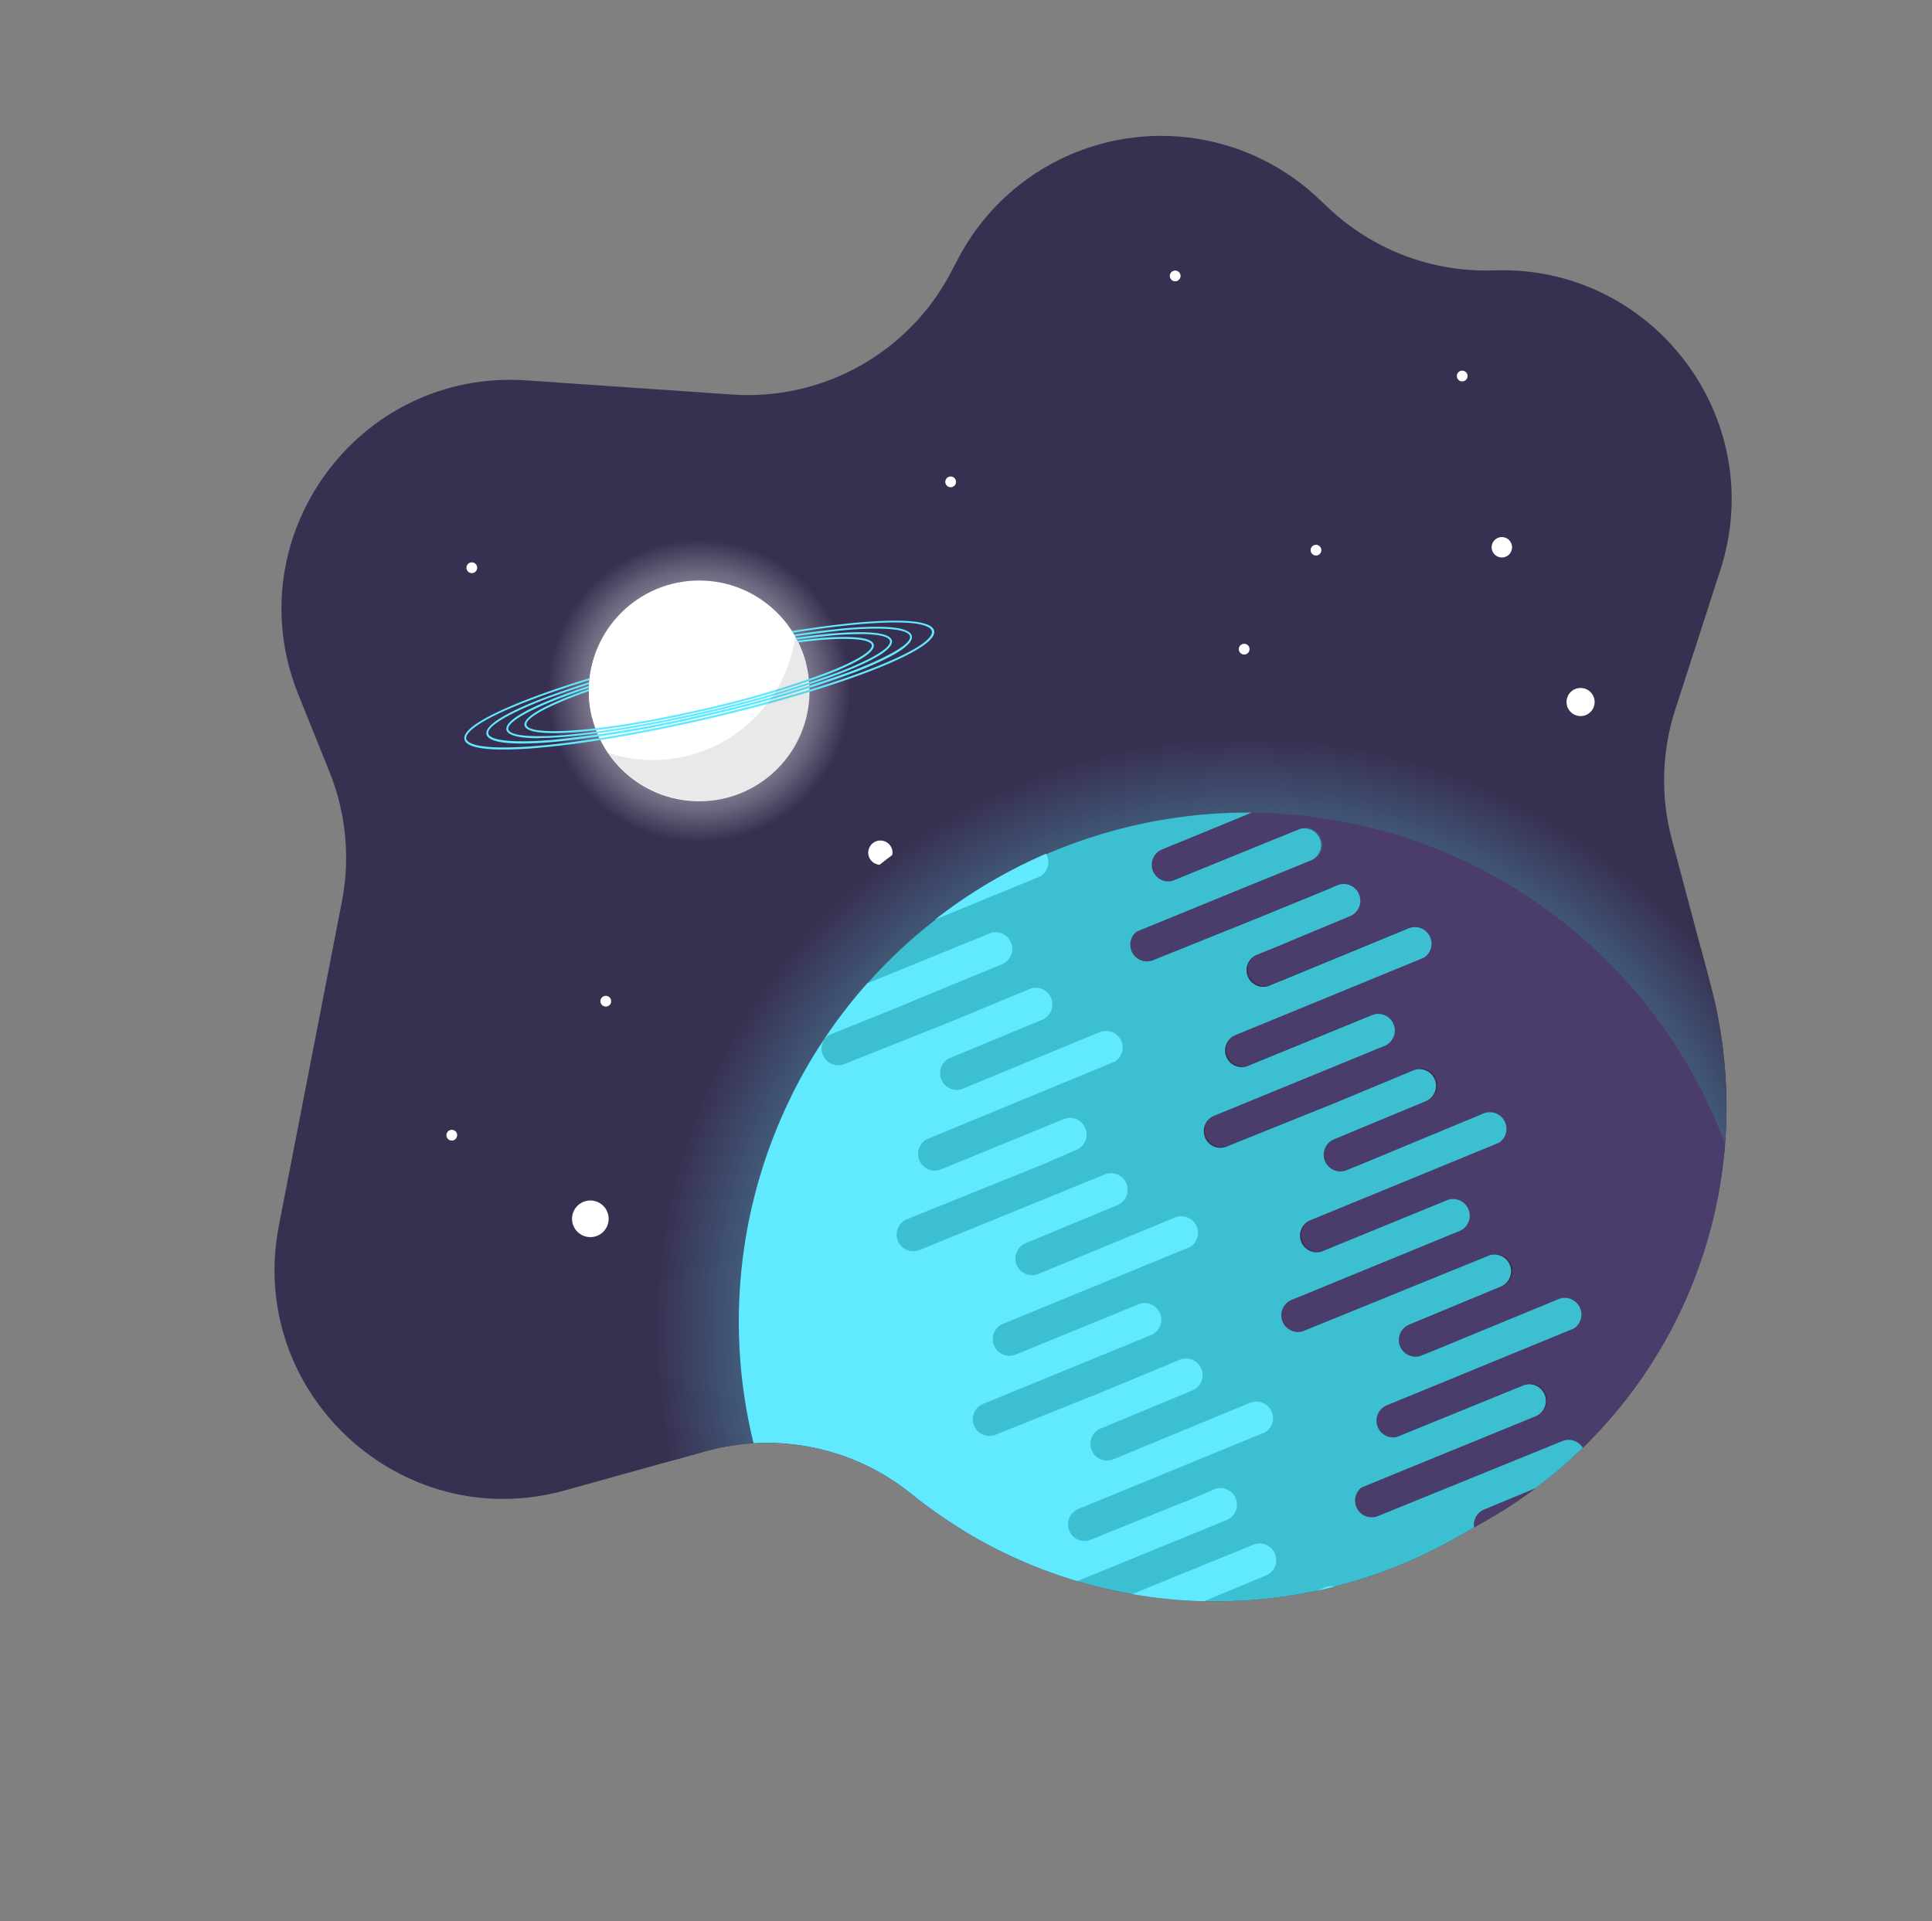 <svg id="Layer_1" data-name="Layer 1" xmlns="http://www.w3.org/2000/svg" xmlns:xlink="http://www.w3.org/1999/xlink" viewBox="0 0 534.79 531.87">
  <rect x="0" y="0" width="534.79" height="531.87" fill="#808080" stroke="none"/>
  <defs>
    <style>

      @keyframes infinite-spinning {
        from {
          transform: rotate(0deg);
        }
        to {
          transform: rotate(360deg);
        }
      }

      @keyframes infinite-spinning-2 {
        from {
          transform: rotate(-15deg);
        }
        to {
          transform: rotate(30deg);
        }
      }

      @-webkit-keyframes fader {
        from {
          opacity: 1.0;
        }
        to {
          opacity: 0.3;
        }
      }
      @-moz-keyframes fader {
        from {
          opacity: 1.0;
        }
        to {
          opacity: 0.3;
        }
      }
      @-o-keyframes fader {
        from {
          opacity: 1.0;
        }
        to {
          opacity: 0.3;
        }
      }
      @keyframes fader {
         from {
          opacity: 1.0;
        }
        to {
          opacity: 0.3;
        }
      }

      @-webkit-keyframes fader-2 {
        from {
          opacity: 1.0;
        }
        to {
          opacity: 0.6;
        }
      }
      @-moz-keyframes fader-2 {
        from {
          opacity: 1.0;
        }
        to {
          opacity: 0.6;
        }
      }
      @-o-keyframes fader-2 {
        from {
          opacity: 1.0;
        }
        to {
          opacity: 0.6;
        }
      }
      @keyframes fader-2 {
         from {
          opacity: 1.0;
        }
        to {
          opacity: 0.6;
        }
      }

      .planet-1 {
        -webkit-transform-origin: 50% 50%;
        -moz-transform-origin: 50% 50%;
        -o-transform-origin: 50% 50%;
        transform-origin: 50% 50%;
        animation: infinite-spinning 250s infinite;
        -webkit-animation: infinite-spinning 250s infinite;
        -moz-animation:    infinite-spinning 250s infinite;
        -o-animation:      infinite-spinning 250s infinite;
        animation-delay: 0;
      }

      .planet-2 {
        -webkit-transform-origin: 50% 50%;
        -moz-transform-origin: 50% 50%;
        -o-transform-origin: 50% 50%;
        transform-origin: 50% 50%;
        animation: infinite-spinning-2 45s infinite;
        -webkit-animation: infinite-spinning-2 45s infinite;
        -moz-animation:    infinite-spinning-2 45s infinite;
        -o-animation:      infinite-spinning-2 45s infinite;    
        animation-direction: alternate;  
        animation-delay: 0;
      }

      .outline {
        -webkit-transform-origin: 50% 50%;
        -moz-transform-origin: 50% 50%;
        -o-transform-origin: 50% 50%;
        transform-origin: 50% 50%;
        animation: infinite-spinning 100s infinite;
        -webkit-animation: infinite-spinning 100s infinite;
        -moz-animation:    infinite-spinning 100s infinite;
        -o-animation:      infinite-spinning 100s infinite;    
        animation-delay: 0;
        animation-direction: reverse;

      }


      .cls-1, .cls-5, .cls-9 {
        fill: none;
      }

      .cls-2 {
        clip-path: url(#clip-path);
      }

      .cls-3 {
        fill: #383051;
        stroke: #fff;
      }

      .cls-3, .cls-5, .cls-9 {
        stroke-miterlimit: 10;
      }

      .cls-4 {
        fill: #fff;
      }

      .cls-5 {
        stroke-width: 39.44px;
        stroke: url(#radial-gradient);
        -webkit-animation: fader 6s infinite;
        -moz-animation:    fader 6s infinite;
        -o-animation:      fader 6s infinite;
        animation:         fader 6s infinite;
        animation-direction: alternate;
      }

      .cls-6 {
        fill: #4b3d6b;
      }

      .cls-7 {
        fill: #3cbfd0;
      }

      .cls-8 {
        fill: #61e9ff;
      }

      .cls-9 {
        stroke-width: 23.67px;
        stroke: url(#radial-gradient-2);
        -webkit-animation: fader-2 8s infinite;
        -moz-animation:    fader-2 8s infinite;
        -o-animation:      fader-2 8s infinite;
        animation:         fader-2 8s infinite;
        animation-direction: alternate;
      }

      .cls-10 {
        fill: #231f20;
        opacity: 0.1;
        isolation: isolate;
      }
    </style>
    <clipPath id="clip-path" transform="translate(64.65 27.31)">
      <path class="cls-1 outline" d="M411.57,130.43l-12.51,38.75a63.45,63.45,0,0,0-.95,35.8l10.71,40.25a131.8,131.8,0,0,1-62.12,148.42l-8.31,4.74A134.3,134.3,0,0,1,187.57,386.2h0a63.44,63.44,0,0,0-56.89-11.76L91.8,385.26C46.42,397.9,3.54,358.28,12.54,312L30,222.2a63.44,63.44,0,0,0,1-16.6,63.44,63.44,0,0,0-4.43-19.19l-8.65-21.47C.43,121.49,34.44,74.71,81.17,78L138,81.91a63.45,63.45,0,0,0,60.57-33.8l2-3.84A63.42,63.42,0,0,1,301,28.3l1.42,1.32A63.45,63.45,0,0,0,348.9,47.54h0C392.9,46,425.09,88.54,411.57,130.43Z"/>
    </clipPath>
    <radialGradient id="radial-gradient" cx="280.57" cy="87.37" r="163.93" gradientTransform="matrix(1, 0, 0, -1, 0, 428)" gradientUnits="userSpaceOnUse">
      <stop offset="0" stop-color="#61e9ff"/>
      <stop offset="0.12" stop-color="#60e4fa"/>
      <stop offset="0.27" stop-color="#5dd5ec"/>
      <stop offset="0.43" stop-color="#57bdd5"/>
      <stop offset="0.61" stop-color="#509ab5"/>
      <stop offset="0.79" stop-color="#466e8c"/>
      <stop offset="0.97" stop-color="#3a395a"/>
      <stop offset="1" stop-color="#383051"/>
    </radialGradient>
    <radialGradient id="radial-gradient-2" cx="128.88" cy="264.05" r="41.93" gradientTransform="matrix(1, 0, 0, -1, 64.65, 455.31)" gradientUnits="userSpaceOnUse">
      <stop offset="0" stop-color="#fffefe"/>
      <stop offset="0.1" stop-color="#f4f3f5"/>
      <stop offset="0.28" stop-color="#d7d5db"/>
      <stop offset="0.52" stop-color="#a8a4b2"/>
      <stop offset="0.81" stop-color="#67617a"/>
      <stop offset="1" stop-color="#383051"/>
    </radialGradient>
  </defs>
  <title>spaceblob</title>
  <g id="Layer_1-2" data-name="Layer 1">
    <g class="cls-2">
      <g>
        <rect class="cls-3" x="0.5" y="0.5" width="533.79" height="495.4"/>
        <circle class="cls-4" cx="179.04" cy="208.73" r="3.36" transform="translate(-9.05 127.67) rotate(-26.17)"/>
        <circle class="cls-4" cx="98.76" cy="310.1" r="5.07" transform="translate(-61.99 102.65) rotate(-26.17)"/>
        <circle class="cls-4" cx="372.86" cy="167.03" r="3.89" transform="translate(29.21 208.88) rotate(-26.17)"/>
        <circle class="cls-4" cx="103.04" cy="249.85" r="1.49" transform="translate(-34.98 98.37) rotate(-26.17)"/>
        <circle class="cls-4" cx="65.95" cy="129.86" r="1.49" transform="translate(14.14 69.71) rotate(-26.17)"/>
        <circle class="cls-4" cx="198.49" cy="106.08" r="1.49" transform="translate(38.22 125.73) rotate(-26.17)"/>
        <circle class="cls-4" cx="60.41" cy="286.94" r="1.49" transform="translate(-55.71 83.37) rotate(-26.17)"/>
        <circle class="cls-4" cx="279.75" cy="152.4" r="1.49" transform="translate(26.11 166.31) rotate(-26.17)"/>
        <circle class="cls-4" cx="260.64" cy="49.08" r="1.49" transform="translate(69.73 147.29) rotate(-26.17)"/>
        <circle class="cls-4" cx="299.62" cy="125" r="1.49" transform="translate(40.24 172.26) rotate(-26.17)"/>
        <circle class="cls-4" cx="340.09" cy="76.79" r="1.49" transform="translate(65.65 185.17) rotate(-26.17)"/>
        <circle class="cls-4" cx="351.07" cy="124.19" r="2.83" transform="translate(45.87 194.88) rotate(-26.17)"/>
        <g class="planet-1">
          <path class="cls-5" d="M332.39,445.52a4.74,4.74,0,0,0,6.13,2.61L391,426.73a4.74,4.74,0,0,1,4.74.7,144.2,144.2,0,0,0-114.08-231h-1.1a143.83,143.83,0,0,0-107.61,48.24l-.2.08A144.23,144.23,0,0,0,228.59,475l.08.19a144.41,144.41,0,0,0,139.62-20.14,4.74,4.74,0,0,1,0-8.73l17.65-7.3a145,145,0,0,0,9.76-11.61,4.74,4.74,0,0,0-4.74-.7l-52.46,21.4a4.74,4.74,0,0,1-6.37-5.36A4.74,4.74,0,0,0,332.39,445.52Z" transform="translate(64.65 27.31)"/>
          <g>
            <g>
              <path class="cls-6" d="M257,207.85a4.61,4.61,0,0,0,2.77,8.76l34.89-14.22a4.61,4.61,0,1,1,3.87,8.36l-.42.17-48.19,19.72a4.61,4.61,0,0,0,4.57,7.9l29.91-12.06,21.37-8.88a4.61,4.61,0,0,1,3.45,8.53L287.89,235l-4.28,1.73a4.61,4.61,0,0,0,3,8.7l.42-.17,4.28-1.73,33.94-14a4.61,4.61,0,0,1,4.17,8.17L277.68,259a4.61,4.61,0,0,0,3,8.7l.42-.17,34.2-14a4.61,4.61,0,0,1,3.45,8.53l-47,19.33a4.61,4.61,0,0,0,3,8.7l.42-.17,29.93-12.05L326.56,269a4.61,4.61,0,1,1,3.87,8.36l-.42.17-21.35,8.9-4.28,1.72a4.61,4.61,0,0,0,3.45,8.53l4.28-1.73,33.95-14a4.61,4.61,0,0,1,4.17,8.17l-51.77,21.26a4.61,4.61,0,0,0,3,8.7l.42-.17,34.2-14a4.61,4.61,0,0,1,3.45,8.53l-46.94,19.27a4.61,4.61,0,0,0,3.45,8.53l51.3-20.86a4.61,4.61,0,1,1,3.87,8.36l-.42.17-21.35,8.9-4.28,1.72a4.61,4.61,0,0,0,3.45,8.53l4.28-1.73,35.33-13.58c2.36-.95,3.65-.28,4.61,2.08a4.61,4.61,0,0,1-1.83,5.63l-51.77,21.26a4.61,4.61,0,0,0,2.77,8.76l26.06-10.53a4.62,4.62,0,0,1,.81-.24l8-3.46a4.61,4.61,0,1,1,3.87,8.36l-.42.17L334,375.68l-.64.3-21.14,8.53a4.61,4.61,0,0,0,4.57,7.9l29.93-12.05,21.37-8.88A4.61,4.61,0,0,1,371.5,380l-21.35,8.9-4.28,1.73a4.61,4.61,0,0,0,3.45,8.53l4.28-1.73,33.94-14a4.61,4.61,0,0,1,4.17,8.17l-51.77,21.26a4.61,4.61,0,0,0,3,8.7l.42-.17,34.2-14a4.61,4.61,0,1,1,3.87,8.36l-.42.17-47,19.28a4.61,4.61,0,0,0,3.45,8.53l51.3-20.93a4.61,4.61,0,0,1,4.62.68A141,141,0,0,0,281.87,197.65Z" transform="translate(64.65 27.31)"/>
              <path class="cls-6" d="M200.66,393.75,154.51,275.93A141.12,141.12,0,0,0,218.27,465q5.8,2.87,11.84,5.21Z" transform="translate(64.65 27.31)"/>
            </g>
            <path class="cls-7" d="M388.79,422.85l-51.27,20.93a4.61,4.61,0,0,1-3.45-8.53l47-19.28a4.61,4.61,0,0,0-3-8.7l-.42.17-34.2,14a4.61,4.61,0,1,1-3.87-8.36l.42-.17,51.77-21.26a4.61,4.61,0,0,0-4.17-8.17l-33.94,14-4.28,1.73a4.61,4.61,0,0,1-3.45-8.53l25.6-10.63a4.61,4.61,0,0,0-3.45-8.53l-51.3,20.87a4.61,4.61,0,0,1-4.57-7.9l48.19-19.72a4.61,4.61,0,0,0-3-8.7l-.42.17L322,370.49a4.61,4.61,0,0,1-2.77-8.76L371,340.47a4.61,4.61,0,0,0-4.17-8.17l-33.93,14-4.28,1.73a4.61,4.61,0,0,1-3.45-8.53l25.6-10.64a4.61,4.61,0,0,0-3-8.7l-.42.17-51.27,20.86a4.61,4.61,0,0,1-3.45-8.53l46.94-19.27a4.61,4.61,0,0,0-3.45-8.53l-34.2,14a4.61,4.61,0,1,1-3.87-8.36l.42-.17,51.77-21.26a4.61,4.61,0,0,0-4.17-8.17L312.11,295l-4.28,1.73a4.61,4.61,0,0,1-3.45-8.53L330,277.54a4.61,4.61,0,0,0-3-8.7l-.42.17-21.37,8.88-29.93,12.05a4.61,4.61,0,1,1-3.87-8.36l.42-.17,47-19.28a4.61,4.61,0,0,0-3.45-8.53l-34.2,14a4.61,4.61,0,1,1-3.87-8.36l.42-.17,51.77-21.26a4.61,4.61,0,0,0-4.17-8.17l-33.94,14-4.28,1.73a4.61,4.61,0,1,1-3.87-8.36l.42-.17,4.28-1.73,21.35-8.9a4.61,4.61,0,0,0-3.45-8.53l-21.36,8.77-29.93,12.05a4.61,4.61,0,0,1-4.57-7.9l48.19-19.72a4.61,4.61,0,0,0-3-8.7l-.42.17L259.77,216.6a4.61,4.61,0,0,1-2.77-8.76l24.85-10.2h-1.07a141,141,0,0,0-126.26,78.29l46.2,117.83,29.39,76.51a141.22,141.22,0,0,0,136.54-19.69,4.61,4.61,0,0,1,0-8.53l17.26-7.14a141.75,141.75,0,0,0,9.54-11.38A4.61,4.61,0,0,0,388.79,422.85Z" transform="translate(64.65 27.31)"/>
            <g>
              <path class="cls-8" d="M282.1,479.51a4.61,4.61,0,0,1-.95-8.8l25.6-10.63a4.61,4.61,0,0,0-3-8.7l-.42.17-21.37,8.88L252,472.48a4.61,4.61,0,0,1-3.45-8.53l47-19.28a4.61,4.61,0,0,0-3.45-8.53l-34.2,14a4.61,4.61,0,0,1-3.87-8.36l.42-.17,51.79-21.32a4.61,4.61,0,0,0-4.17-8.17l-33.89,14.05-4.28,1.73a4.61,4.61,0,1,1-3.87-8.36l.42-.17L286,408.74a4.61,4.61,0,0,0-3.45-8.53l-51.27,20.89a4.61,4.61,0,0,1-4.57-7.9l48.19-19.71a4.61,4.61,0,0,0-3-8.7l-.42.17-8,3.46a4.62,4.62,0,0,0-.81.24l-26.06,10.53a4.61,4.61,0,0,1-2.77-8.76l51.77-21.26a4.61,4.61,0,0,0-4.17-8.17l-38.2,15.78a4.61,4.61,0,0,1-3.45-8.53l25.6-10.63a4.61,4.61,0,0,0-3-8.7l-.42.17-21.37,8.88-29.9,12a4.61,4.61,0,0,1-3.45-8.53l46.94-19.25a4.61,4.61,0,0,0-3.45-8.53l-34.2,14a4.61,4.61,0,0,1-3.87-8.36l.42-.17,51.77-21.26a4.61,4.61,0,0,0-4.17-8.17l-38.2,15.78a4.61,4.61,0,0,1-3.45-8.53l25.6-10.63a4.61,4.61,0,0,0-3-8.7l-.42.17-51.3,20.93a4.61,4.61,0,0,1-3.87-8.36l.42-.17,39-15.74.2-.13,7.84-3.4a4.61,4.61,0,0,0-3.45-8.53l-34.2,14a4.61,4.61,0,0,1-3.87-8.36l.42-.17L244,266.56a4.61,4.61,0,0,0-4.17-8.17l-38.2,15.78a4.61,4.61,0,0,1-3.45-8.53L223.81,255a4.61,4.61,0,0,0-3-8.7l-.42.17L199,255.34l-29.9,11.91a4.61,4.61,0,0,1-4.57-7.9l21.14-8.53c.22-.09.44-.2.64-.3l26.41-10.9a4.61,4.61,0,0,0-3-8.7l-.42.17-33.88,13.81A141,141,0,0,0,280.82,479.52h1.28Z" transform="translate(64.65 27.31)"/>
              <path class="cls-8" d="M223.37,215.28a4.57,4.57,0,0,0,1.52-6.25,140.92,140.92,0,0,0-30.75,18.25Z" transform="translate(64.65 27.31)"/>
            </g>
          </g>
        </g>
        <g class="planet-2">
          <circle class="cls-9" cx="193.54" cy="191.26" r="30.1"/>
          <g>
            <circle class="cls-4" cx="193.54" cy="191.26" r="30.55"/>
            <path class="cls-8" d="M74.67,180.18c-5.63,0-10.27-.66-10.75-2.79-.77-3.32,9.16-7.91,17.63-11.18,11.83-4.56,27.88-9.28,45.17-13.28s33.78-6.83,46.46-7.93c9-.79,20-1,20.74,2.29s-9.16,7.91-17.63,11.18c-11.83,4.56-27.88,9.28-45.17,13.28s-33.78,6.83-46.46,7.93C81.38,180,77.86,180.18,74.67,180.18ZM183.15,145c-2.61,0-5.88.14-10,.5-12.61,1.1-29.07,3.92-46.34,7.92s-33.29,8.71-45.11,13.28c-16.34,6.3-17.53,9.49-17.29,10.53s2.71,3.39,20.16,1.9c12.61-1.1,29.07-3.92,46.34-7.92S164.22,162.53,176,158c16.35-6.31,17.53-9.48,17.29-10.54C193.15,146.58,191.66,145,183.15,145ZM79.8,178.52c-5.12,0-9.33-.61-9.79-2.54-.7-3,8.3-7.19,16-10.15a320.84,320.84,0,0,1,40.92-12,319.39,319.39,0,0,1,42-7.18c8.19-.72,18.11-.95,18.81,2.09h0c.7,3-8.3,7.19-16,10.15a320.84,320.84,0,0,1-40.92,12,319.39,319.39,0,0,1-42,7.18C85.86,178.33,82.69,178.52,79.8,178.52Zm98.09-31.81c-2.53,0-5.52.14-8.89.44a321.2,321.2,0,0,0-42,7.17,319.72,319.72,0,0,0-40.84,12c-10.26,4-16.12,7.51-15.64,9.48s7.28,2.63,18.23,1.67a321.2,321.2,0,0,0,42-7.17,319.72,319.72,0,0,0,40.84-12c10.26-4,16.12-7.51,15.64-9.48h0C186.9,147.44,183.55,146.71,177.89,146.71ZM84.46,177.05c-5.22,0-8.53-.7-8.91-2.32-1.13-4.86,25.32-14.05,51.54-20.12a290.44,290.44,0,0,1,38.07-6.5c7.43-.65,16.42-.84,17.07,1.9h0c.64,2.76-7.52,6.53-14.48,9.22a290.49,290.49,0,0,1-37.06,10.9C113.17,174.16,95,177,84.46,177Zm88.82-28.81c-2.29,0-5,.13-8.08.4a289.91,289.91,0,0,0-38,6.5c-31.59,7.32-51.94,16-51.13,19.47s22.9,2.32,54.48-5a289.89,289.89,0,0,0,37-10.88c9.27-3.57,14.56-6.79,14.15-8.59h0c-.28-1.28-3.31-1.93-8.41-1.93Zm-84.61,27.4c-4.74,0-7.78-.64-8.12-2.11-1-4.42,22.94-12.75,46.69-18.25a263.06,263.06,0,0,1,34.49-5.89c6.74-.59,14.9-.77,15.47,1.75h0c.58,2.51-6.82,5.95-13.13,8.38a263.07,263.07,0,0,1-33.56,9.87C114.69,173.07,98.19,175.65,88.67,175.65Zm80.45-26.09c-1.9,0-4.32.1-7.34.37a262.47,262.47,0,0,0-34.41,5.88c-28.59,6.64-47,14.45-46.28,17.6s20.72,2.08,49.31-4.54A262.47,262.47,0,0,0,163.88,159c12.43-4.8,12.93-7.14,12.8-7.75h0C176.57,150.79,175.65,149.56,169.12,149.56Z" transform="translate(64.65 27.31)"/>
            <path class="cls-4" d="M121.1,167.69l18.08-5.34,19.2-6.32a30.55,30.55,0,0,0-59.11,15.45Z" transform="translate(64.65 27.31)"/>
            <path class="cls-10" d="M129.68,180.69a39.68,39.68,0,0,1-25.86.47,30.55,30.55,0,0,0,51.71-32.44A39.83,39.83,0,0,1,129.68,180.69Z" transform="translate(64.65 27.31)"/>
          </g>
        </g>
      </g>
    </g>
  </g>
</svg>
